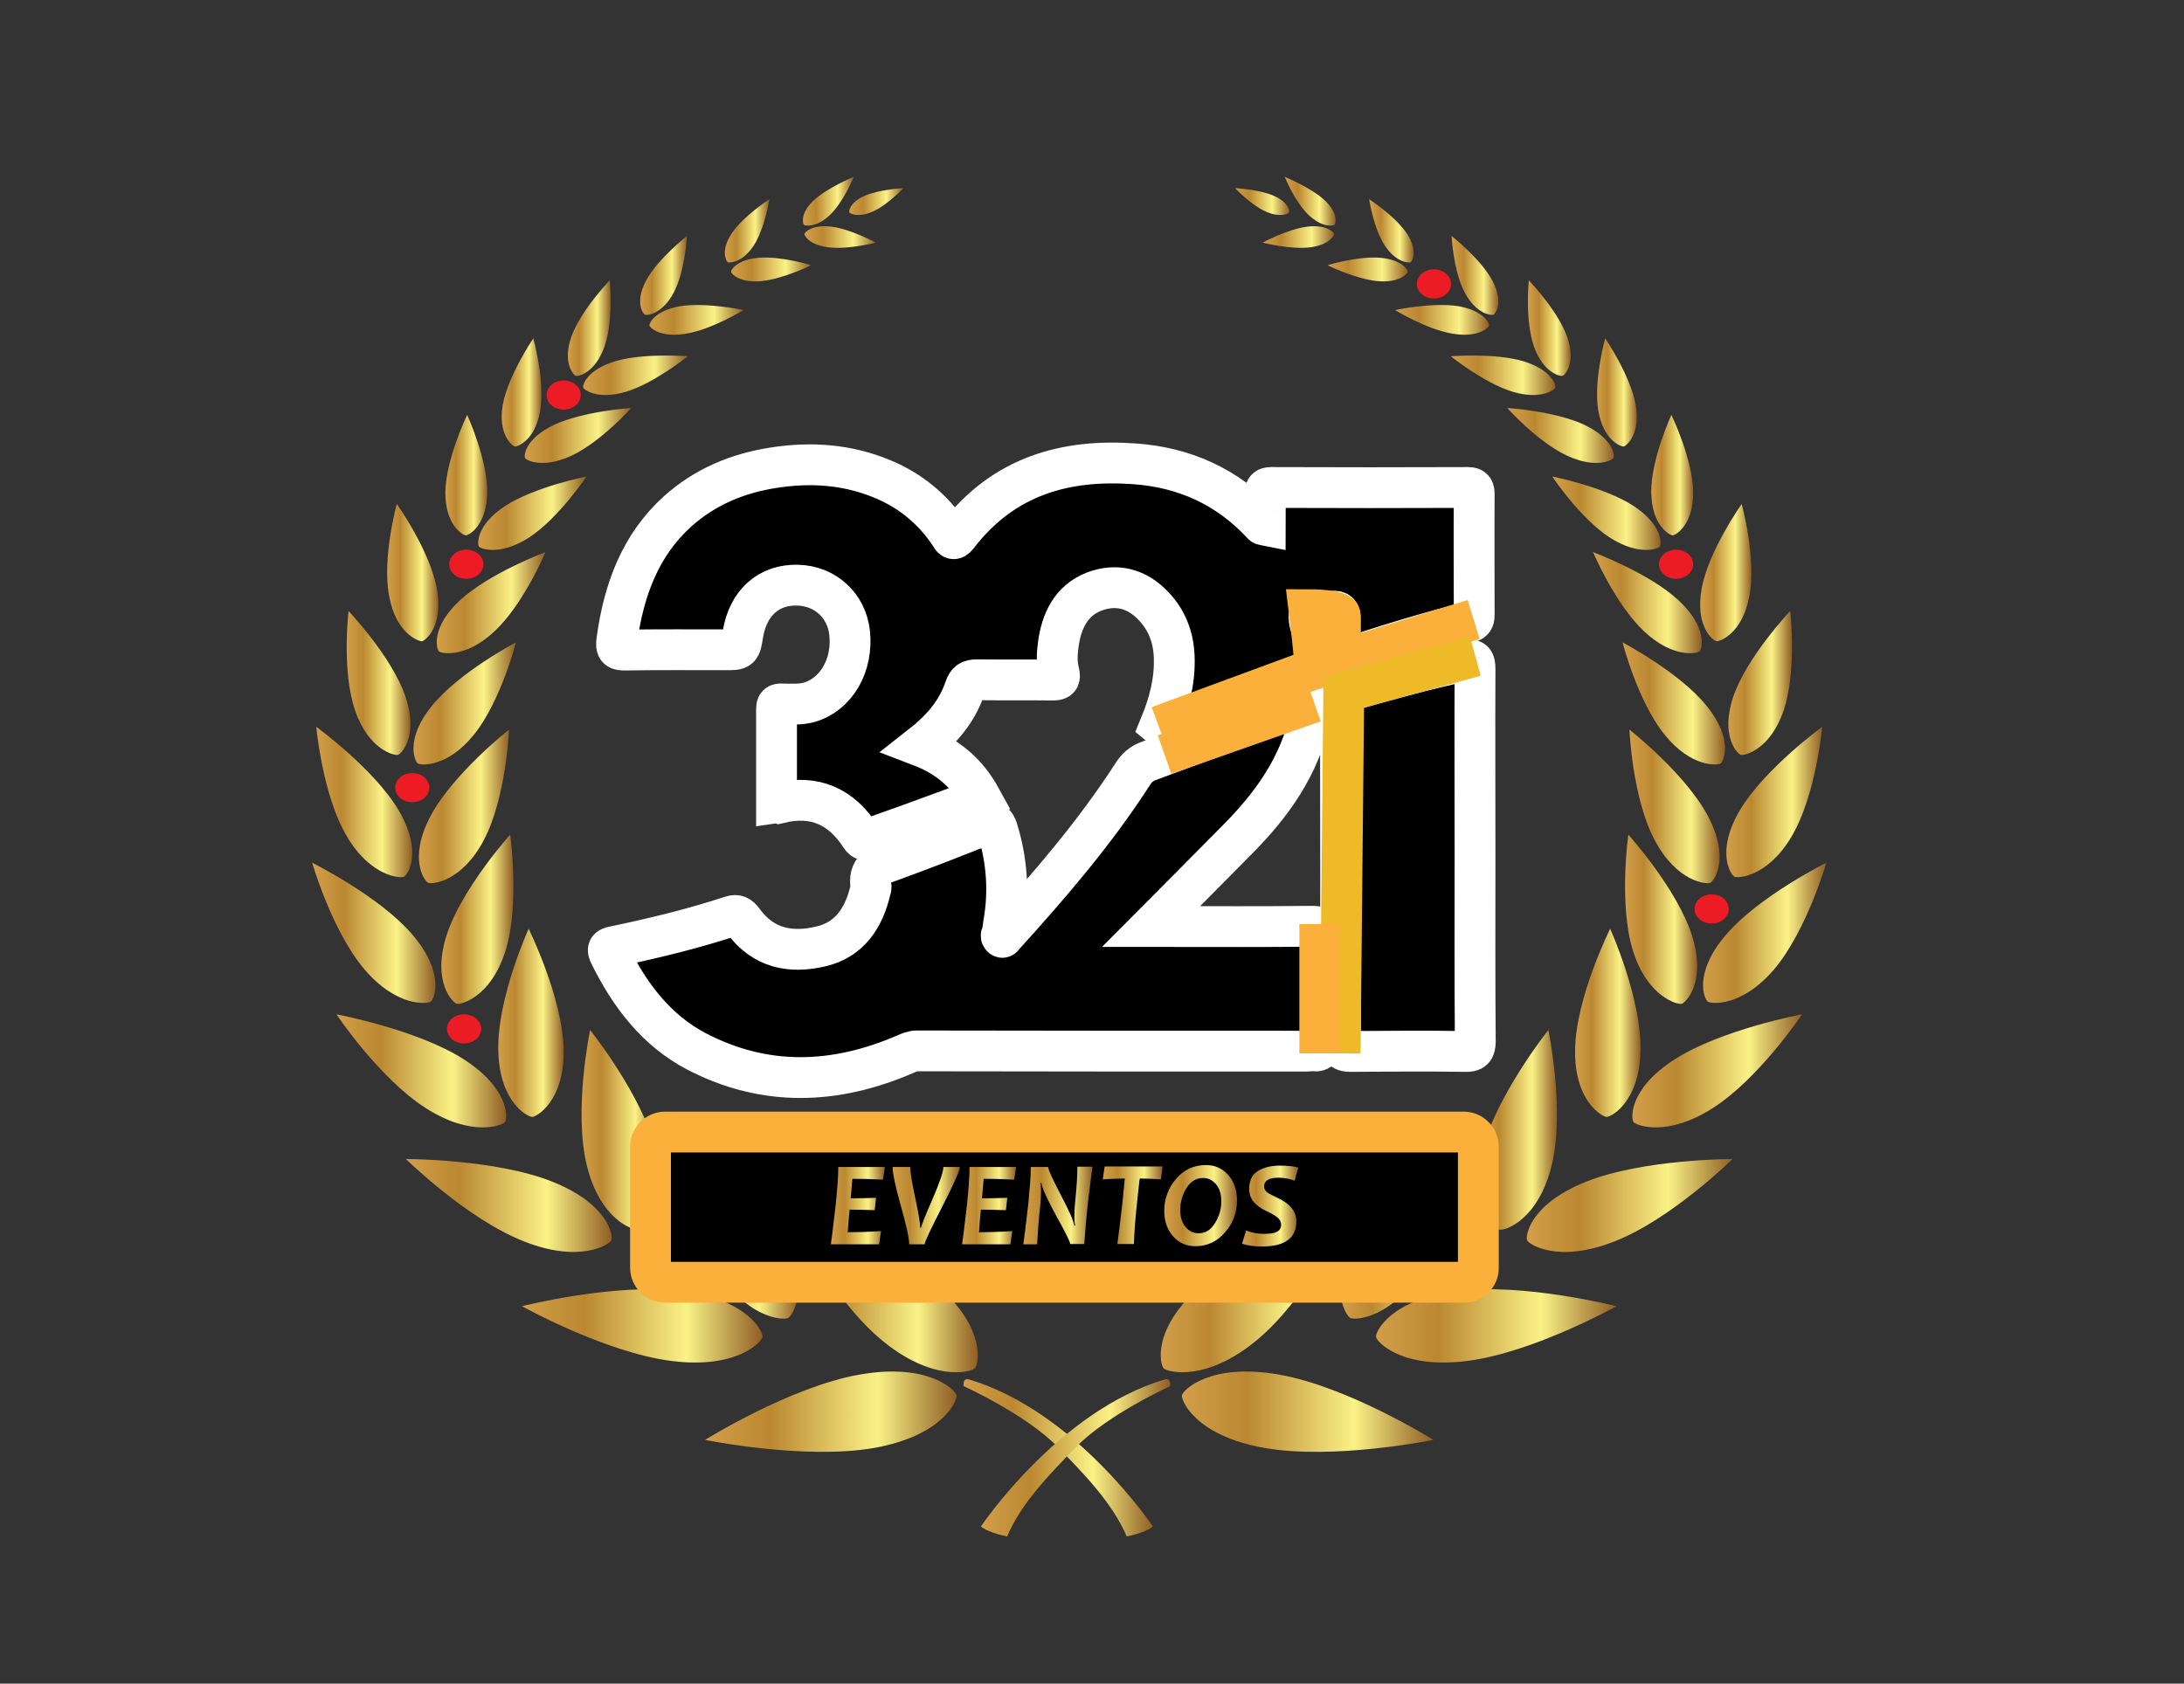 <svg width="214" height="165" viewBox="0 0 214 165" fill="none" xmlns="http://www.w3.org/2000/svg">
<rect x="0" y="0" width="214" height="165" fill="#333333" stroke="none"/>
<path d="M98.353 91.721C102.866 86.733 107.27 81.637 110.972 75.895C111.377 75.248 111.864 74.816 112.566 74.573C117.565 72.686 122.564 70.826 127.643 69.181C128.67 68.858 128.67 68.858 128.454 69.963C127.427 75.032 124.617 78.887 121.213 82.311C118.484 85.088 115.728 87.838 112.782 90.804C113.404 90.804 113.782 90.804 114.187 90.804C118.997 90.804 123.78 90.831 128.589 90.777C129.292 90.777 129.508 90.939 129.508 91.721C129.481 95.172 129.481 98.65 129.508 102.1C129.508 102.748 129.373 103.071 128.724 102.99C128.481 102.963 128.211 103.017 127.968 103.017C115.268 103.017 102.569 103.017 89.869 102.99C89.437 102.99 89.086 103.152 88.707 103.314C81.844 106.279 75.008 106.549 68.253 103.044C64.389 101.022 61.741 97.625 59.742 93.554C59.471 93.015 59.58 92.88 60.12 92.772C64.011 91.963 67.902 91.02 71.685 89.779C72.171 89.618 72.468 89.779 72.792 90.211C74.792 92.988 77.521 93.446 80.466 92.745C83.195 92.098 84.654 90.022 85.303 87.164C85.33 87.11 85.357 87.029 85.357 86.975C85.006 85.115 86.167 84.765 87.41 84.333C90.518 83.201 93.598 81.988 96.678 80.775C97.273 80.532 97.516 80.586 97.732 81.287C98.678 84.333 98.894 87.434 98.326 90.588C98.272 90.885 98.246 91.208 98.218 91.505C98.11 91.586 98.056 91.721 98.137 91.802C98.246 91.963 98.272 91.775 98.353 91.721Z" fill="black" stroke="white" stroke-width="4" stroke-miterlimit="10"/>
<path d="M76.089 78.672C76.089 75.571 76.089 72.498 76.089 69.424C76.089 68.939 76.359 68.993 76.656 68.993C77.548 68.993 78.413 69.073 79.277 68.831C81.925 68.076 83.6 65.218 83.249 62.01C82.952 59.341 80.871 57.426 78.169 57.346C75.332 57.265 73.306 59.071 72.792 62.145C72.549 63.681 72.549 63.681 71.117 63.681C67.821 63.681 64.551 63.654 61.255 63.708C60.552 63.708 60.309 63.627 60.444 62.738C61.12 57.804 62.741 53.436 66.362 50.147C69.118 47.667 72.333 46.373 75.819 45.833C79.466 45.267 83.06 45.51 86.519 46.966C89.167 48.071 91.382 49.85 93.058 52.358C93.274 52.681 93.382 53.086 93.841 52.493C98.381 46.588 104.46 44.971 111.188 45.456C116.025 45.806 120.267 47.667 123.726 51.414C123.753 51.441 123.834 51.441 123.969 51.468C123.969 50.444 123.996 49.419 123.969 48.422C123.942 47.936 124.077 47.775 124.536 47.775C130.967 47.801 137.425 47.801 143.856 47.775C144.396 47.775 144.45 47.99 144.45 48.475C144.423 52.385 144.45 56.294 144.45 60.203C144.45 60.608 144.423 60.877 143.937 60.985C139.721 62.01 135.587 63.304 131.318 64.733C131.318 63.331 131.291 62.037 131.318 60.716C131.345 60.096 131.183 59.853 130.589 59.907C129.832 59.988 128.859 59.664 128.4 60.096C128.022 60.446 128.535 61.551 128.643 62.306C129.076 65.515 129.076 65.488 126.265 66.539C122.185 68.049 118.132 69.613 114.052 71.15C113.944 71.203 113.836 71.311 113.647 71.15C114.539 68.993 115.16 66.728 115.052 64.302C114.971 62.414 114.322 60.77 113.08 59.449C111.431 57.669 109.405 57.157 107.243 57.966C104.973 58.828 103.974 60.85 103.677 63.304C103.568 64.14 103.541 65.029 103.758 65.865C103.947 66.593 103.677 66.647 103.109 66.647C100.65 66.62 98.191 66.647 95.706 66.62C95.084 66.62 94.76 66.782 94.544 67.456C93.733 69.828 92.193 71.554 90.193 73.118C92.733 74.088 94.706 75.652 96.111 78.213C93.76 79.076 91.409 79.966 89.086 80.802C87.762 81.287 86.438 81.718 85.141 82.23C84.789 82.365 84.6 82.365 84.357 82.015C82.412 78.995 79.791 77.89 76.467 78.672C76.413 78.645 76.278 78.645 76.089 78.672Z" fill="black" stroke="white" stroke-width="4" stroke-miterlimit="10"/>
<path d="M91.68 125.853C96.759 130.167 95.868 133.779 95.516 134.103C95.111 134.48 91.301 135.505 86.222 131.191C81.142 126.877 77.143 118.466 77.143 118.466C77.143 118.466 86.6 121.539 91.68 125.853Z" fill="url(#paint0_linear_1_57)"/>
<path d="M85.681 141.895C92.49 140.681 93.814 137.203 93.733 136.745C93.625 136.233 90.977 133.51 84.168 134.723C77.359 135.936 69.091 141.113 69.091 141.113C69.091 141.113 78.872 143.108 85.681 141.895Z" fill="url(#paint1_linear_1_57)"/>
<path d="M76.548 120.703C79.629 125.988 77.629 128.98 77.224 129.169C76.737 129.412 72.982 129.223 69.901 123.939C66.821 118.654 66.037 110 66.037 110C66.037 110 73.441 115.419 76.548 120.703Z" fill="url(#paint2_linear_1_57)"/>
<path d="M65.767 133.375C72.279 134.211 74.657 131.461 74.711 131.029C74.792 130.544 73.333 127.363 66.821 126.527C60.309 125.691 51.149 128.01 51.149 128.01C51.149 128.01 59.255 132.539 65.767 133.375Z" fill="url(#paint3_linear_1_57)"/>
<path d="M64.308 112.831C65.632 118.223 63.038 120.434 62.606 120.515C62.119 120.623 58.823 119.625 57.499 114.206C56.175 108.814 57.823 100.941 57.823 100.941C57.823 100.941 62.984 107.412 64.308 112.831Z" fill="url(#paint4_linear_1_57)"/>
<path d="M51.311 121.647C56.877 123.858 59.715 121.944 59.904 121.566C60.093 121.135 59.661 118.007 54.094 115.797C48.528 113.586 39.774 113.586 39.774 113.586C39.774 113.586 45.745 119.463 51.311 121.647Z" fill="url(#paint5_linear_1_57)"/>
<path d="M55.229 102.828C55.337 107.924 52.554 109.461 52.149 109.461C51.69 109.461 48.907 108.005 48.825 102.909C48.717 97.814 51.798 91.02 51.798 91.02C51.798 91.02 55.121 97.733 55.229 102.828Z" fill="url(#paint6_linear_1_57)"/>
<path d="M41.719 108.598C46.286 111.51 49.231 110.27 49.474 109.973C49.744 109.623 49.96 106.711 45.421 103.799C40.855 100.887 32.965 99.404 32.965 99.404C32.965 99.404 37.153 105.686 41.719 108.598Z" fill="url(#paint7_linear_1_57)"/>
<path d="M49.528 93.203C48.069 97.787 45.124 98.461 44.773 98.38C44.367 98.272 42.314 96.277 43.746 91.694C45.205 87.11 49.987 81.799 49.987 81.799C49.987 81.799 50.96 88.62 49.528 93.203Z" fill="url(#paint8_linear_1_57)"/>
<path d="M35.694 94.983C38.909 98.757 41.908 98.38 42.206 98.164C42.557 97.922 43.638 95.36 40.422 91.613C37.207 87.838 30.587 84.549 30.587 84.549C30.587 84.549 32.505 91.208 35.694 94.983Z" fill="url(#paint9_linear_1_57)"/>
<path d="M47.42 82.311C45.232 86.463 42.314 86.679 41.962 86.517C41.584 86.355 39.99 84.145 42.178 79.993C44.367 75.841 49.879 71.5 49.879 71.5C49.879 71.5 49.609 78.159 47.42 82.311Z" fill="url(#paint10_linear_1_57)"/>
<path d="M33.964 81.934C36.342 85.978 39.287 86.086 39.585 85.924C39.963 85.735 41.449 83.471 39.071 79.427C36.693 75.382 30.992 71.23 30.992 71.23C30.992 71.23 31.587 77.89 33.964 81.934Z" fill="url(#paint11_linear_1_57)"/>
<path d="M46.448 71.985C43.8 75.275 41.206 75.005 40.936 74.816C40.638 74.6 39.666 72.444 42.314 69.181C44.962 65.892 50.555 62.953 50.555 62.953C50.555 62.953 49.096 68.696 46.448 71.985Z" fill="url(#paint12_linear_1_57)"/>
<path d="M34.802 69.64C36.126 73.522 38.666 74.061 38.99 73.98C39.341 73.873 41.044 72.12 39.72 68.238C38.396 64.355 34.154 59.88 34.154 59.88C34.154 59.88 33.451 65.73 34.802 69.64Z" fill="url(#paint13_linear_1_57)"/>
<path d="M48.447 61.875C45.556 64.571 43.232 64.032 43.016 63.843C42.773 63.627 42.178 61.525 45.043 58.855C47.934 56.159 53.446 54.11 53.446 54.11C53.446 54.11 51.338 59.179 48.447 61.875Z" fill="url(#paint14_linear_1_57)"/>
<path d="M38.126 58.397C38.801 62.118 41.044 62.873 41.341 62.846C41.692 62.792 43.475 61.39 42.8 57.669C42.124 53.949 38.882 49.392 38.882 49.392C38.882 49.392 37.423 54.676 38.126 58.397Z" fill="url(#paint15_linear_1_57)"/>
<path d="M51.879 52.654C48.961 54.542 47.069 53.76 46.934 53.571C46.772 53.355 46.61 51.495 49.501 49.581C52.419 47.694 57.472 46.696 57.472 46.696C57.472 46.696 54.77 50.74 51.879 52.654Z" fill="url(#paint16_linear_1_57)"/>
<path d="M43.638 48.233C43.611 51.495 45.394 52.466 45.637 52.466C45.934 52.466 47.691 51.522 47.745 48.26C47.772 44.998 45.772 40.657 45.772 40.657C45.772 40.657 43.692 44.971 43.638 48.233Z" fill="url(#paint17_linear_1_57)"/>
<path d="M56.013 44.647C53.122 45.995 51.554 45.078 51.447 44.89C51.311 44.674 51.447 42.975 54.311 41.627C57.202 40.279 61.849 39.983 61.849 39.983C61.849 39.983 58.904 43.299 56.013 44.647Z" fill="url(#paint18_linear_1_57)"/>
<path d="M49.258 39.713C48.772 42.625 50.231 43.73 50.447 43.757C50.717 43.784 52.446 43.164 52.933 40.225C53.419 37.314 52.257 33.162 52.257 33.162C52.257 33.162 49.771 36.801 49.258 39.713Z" fill="url(#paint19_linear_1_57)"/>
<path d="M61.336 38.392C58.499 39.228 57.202 38.176 57.148 37.988C57.067 37.772 57.445 36.262 60.282 35.4C63.119 34.564 67.388 34.914 67.388 34.914C67.388 34.914 64.173 37.529 61.336 38.392Z" fill="url(#paint20_linear_1_57)"/>
<path d="M55.986 33C55.067 35.588 56.229 36.775 56.418 36.828C56.661 36.909 58.31 36.559 59.228 33.971C60.147 31.382 59.742 27.473 59.742 27.473C59.742 27.473 56.904 30.412 55.986 33Z" fill="url(#paint21_linear_1_57)"/>
<path d="M67.199 32.703C64.659 33.135 63.66 32.083 63.633 31.895C63.606 31.706 64.119 30.439 66.659 30.007C69.199 29.603 72.847 30.385 72.847 30.385C72.847 30.385 69.766 32.299 67.199 32.703Z" fill="url(#paint22_linear_1_57)"/>
<path d="M63.308 27.5C62.173 29.63 63.011 30.762 63.2 30.843C63.389 30.924 64.876 30.816 66.01 28.686C67.145 26.556 67.307 23.132 67.307 23.132C67.307 23.132 64.443 25.37 63.308 27.5Z" fill="url(#paint23_linear_1_57)"/>
<path d="M74.549 27.554C72.387 27.743 71.631 26.772 71.631 26.637C71.603 26.476 72.171 25.451 74.333 25.262C76.494 25.073 79.493 25.99 79.493 25.99C79.493 25.99 76.71 27.365 74.549 27.554Z" fill="url(#paint24_linear_1_57)"/>
<path d="M71.685 22.89C70.577 24.588 71.171 25.613 71.306 25.694C71.468 25.774 72.711 25.774 73.846 24.076C74.954 22.378 75.386 19.52 75.386 19.52C75.386 19.52 72.819 21.191 71.685 22.89Z" fill="url(#paint25_linear_1_57)"/>
<path d="M81.169 24.238C79.223 23.995 78.791 23.024 78.818 22.917C78.845 22.782 79.547 21.973 81.466 22.216C83.411 22.458 85.816 23.779 85.816 23.779C85.816 23.779 83.114 24.48 81.169 24.238Z" fill="url(#paint26_linear_1_57)"/>
<path d="M79.71 19.654C78.359 20.948 78.683 21.946 78.764 22.027C78.872 22.135 79.98 22.351 81.331 21.056C82.682 19.762 83.654 17.336 83.654 17.336C83.654 17.336 81.061 18.387 79.71 19.654Z" fill="url(#paint27_linear_1_57)"/>
<path d="M84.708 19.196C83.249 19.843 83.168 20.706 83.222 20.814C83.276 20.922 84.06 21.38 85.519 20.733C86.978 20.086 88.518 18.441 88.518 18.441C88.518 18.441 86.167 18.549 84.708 19.196Z" fill="url(#paint28_linear_1_57)"/>
<path d="M117.862 125.853C112.782 130.167 113.674 133.779 114.025 134.103C114.431 134.48 118.24 135.505 123.32 131.191C128.4 126.877 132.399 118.466 132.399 118.466C132.399 118.466 122.942 121.539 117.862 125.853Z" fill="url(#paint29_linear_1_57)"/>
<path d="M123.861 141.895C117.052 140.681 115.728 137.203 115.809 136.745C115.917 136.233 118.565 133.51 125.374 134.723C132.183 135.936 140.451 141.113 140.451 141.113C140.451 141.113 130.67 143.108 123.861 141.895Z" fill="url(#paint30_linear_1_57)"/>
<path d="M132.993 120.703C129.913 125.988 131.913 128.98 132.318 129.169C132.804 129.412 136.56 129.223 139.64 123.939C142.721 118.654 143.504 110 143.504 110C143.504 110 136.101 115.419 132.993 120.703Z" fill="url(#paint31_linear_1_57)"/>
<path d="M143.774 133.375C137.263 134.211 134.885 131.461 134.831 131.029C134.75 130.544 136.209 127.363 142.721 126.527C149.233 125.691 158.392 128.01 158.392 128.01C158.392 128.01 150.286 132.539 143.774 133.375Z" fill="url(#paint32_linear_1_57)"/>
<path d="M145.234 112.831C143.91 118.223 146.504 120.434 146.936 120.515C147.422 120.623 150.719 119.625 152.043 114.206C153.367 108.814 151.718 100.941 151.718 100.941C151.718 100.941 146.558 107.412 145.234 112.831Z" fill="url(#paint33_linear_1_57)"/>
<path d="M158.23 121.647C152.664 123.858 149.827 121.944 149.638 121.566C149.449 121.135 149.881 118.007 155.447 115.797C161.013 113.586 169.768 113.586 169.768 113.586C169.768 113.586 163.796 119.463 158.23 121.647Z" fill="url(#paint34_linear_1_57)"/>
<path d="M154.339 102.828C154.231 107.924 157.014 109.461 157.42 109.461C157.879 109.461 160.662 108.005 160.743 102.909C160.851 97.814 157.771 91.02 157.771 91.02C157.771 91.02 154.42 97.733 154.339 102.828Z" fill="url(#paint35_linear_1_57)"/>
<path d="M167.822 108.598C163.256 111.51 160.311 110.27 160.068 109.973C159.797 109.623 159.581 106.711 164.121 103.799C168.687 100.887 176.577 99.404 176.577 99.404C176.577 99.404 172.389 105.686 167.822 108.598Z" fill="url(#paint36_linear_1_57)"/>
<path d="M160.014 93.203C161.473 97.787 164.418 98.461 164.769 98.38C165.174 98.272 167.228 96.277 165.796 91.694C164.337 87.11 159.554 81.799 159.554 81.799C159.554 81.799 158.582 88.62 160.014 93.203Z" fill="url(#paint37_linear_1_57)"/>
<path d="M173.848 94.983C170.633 98.757 167.633 98.38 167.336 98.164C166.985 97.922 165.904 95.36 169.119 91.613C172.335 87.838 178.955 84.549 178.955 84.549C178.955 84.549 177.036 91.208 173.848 94.983Z" fill="url(#paint38_linear_1_57)"/>
<path d="M162.121 82.311C164.31 86.463 167.228 86.679 167.579 86.517C167.958 86.355 169.552 84.145 167.363 79.993C165.174 75.841 159.662 71.5 159.662 71.5C159.662 71.5 159.933 78.159 162.121 82.311Z" fill="url(#paint39_linear_1_57)"/>
<path d="M175.577 81.934C173.199 85.978 170.254 86.086 169.957 85.924C169.579 85.735 168.093 83.471 170.47 79.427C172.848 75.382 178.549 71.23 178.549 71.23C178.549 71.23 177.955 77.89 175.577 81.934Z" fill="url(#paint40_linear_1_57)"/>
<path d="M163.094 71.985C165.742 75.275 168.336 75.005 168.606 74.816C168.903 74.6 169.876 72.444 167.228 69.181C164.58 65.892 158.987 62.953 158.987 62.953C158.987 62.953 160.446 68.696 163.094 71.985Z" fill="url(#paint41_linear_1_57)"/>
<path d="M174.767 69.64C173.443 73.522 170.903 74.061 170.579 73.98C170.227 73.873 168.525 72.12 169.849 68.238C171.173 64.355 175.415 59.88 175.415 59.88C175.415 59.88 176.091 65.73 174.767 69.64Z" fill="url(#paint42_linear_1_57)"/>
<path d="M161.094 61.875C163.986 64.571 166.309 64.032 166.525 63.843C166.769 63.627 167.363 61.525 164.499 58.855C161.608 56.159 156.096 54.11 156.096 54.11C156.096 54.11 158.23 59.179 161.094 61.875Z" fill="url(#paint43_linear_1_57)"/>
<path d="M171.416 58.397C170.741 62.118 168.498 62.873 168.201 62.846C167.849 62.792 166.066 61.39 166.742 57.669C167.417 53.949 170.66 49.392 170.66 49.392C170.66 49.392 172.119 54.676 171.416 58.397Z" fill="url(#paint44_linear_1_57)"/>
<path d="M157.69 52.654C160.608 54.542 162.499 53.76 162.635 53.571C162.797 53.355 162.959 51.495 160.068 49.581C157.149 47.694 152.097 46.696 152.097 46.696C152.097 46.696 154.772 50.74 157.69 52.654Z" fill="url(#paint45_linear_1_57)"/>
<path d="M165.904 48.233C165.931 51.495 164.148 52.466 163.905 52.466C163.607 52.466 161.851 51.522 161.797 48.26C161.77 44.998 163.769 40.657 163.769 40.657C163.769 40.657 165.877 44.971 165.904 48.233Z" fill="url(#paint46_linear_1_57)"/>
<path d="M153.529 44.647C156.42 45.995 157.987 45.078 158.095 44.89C158.23 44.674 158.095 42.975 155.231 41.627C152.34 40.279 147.692 39.983 147.692 39.983C147.692 39.983 150.638 43.299 153.529 44.647Z" fill="url(#paint47_linear_1_57)"/>
<path d="M160.284 39.713C160.77 42.625 159.311 43.73 159.095 43.757C158.825 43.784 157.095 43.164 156.609 40.225C156.123 37.314 157.285 33.162 157.285 33.162C157.285 33.162 159.77 36.801 160.284 39.713Z" fill="url(#paint48_linear_1_57)"/>
<path d="M148.206 38.392C151.043 39.228 152.34 38.176 152.394 37.988C152.475 37.772 152.097 36.262 149.26 35.4C146.422 34.564 142.153 34.914 142.153 34.914C142.153 34.914 145.396 37.529 148.206 38.392Z" fill="url(#paint49_linear_1_57)"/>
<path d="M153.556 33C154.474 35.588 153.313 36.775 153.123 36.828C152.88 36.909 151.232 36.559 150.313 33.971C149.395 31.382 149.8 27.473 149.8 27.473C149.8 27.473 152.637 30.412 153.556 33Z" fill="url(#paint50_linear_1_57)"/>
<path d="M142.342 32.703C144.882 33.135 145.882 32.083 145.909 31.895C145.936 31.706 145.423 30.439 142.883 30.007C140.343 29.603 136.695 30.385 136.695 30.385C136.695 30.385 139.803 32.299 142.342 32.703Z" fill="url(#paint51_linear_1_57)"/>
<path d="M146.233 27.5C147.368 29.63 146.531 30.762 146.341 30.843C146.152 30.924 144.666 30.816 143.531 28.686C142.396 26.556 142.234 23.132 142.234 23.132C142.234 23.132 145.098 25.37 146.233 27.5Z" fill="url(#paint52_linear_1_57)"/>
<path d="M135.02 27.554C137.182 27.743 137.938 26.772 137.938 26.637C137.965 26.476 137.398 25.451 135.236 25.262C133.075 25.073 130.075 25.99 130.075 25.99C130.075 25.99 132.831 27.365 135.02 27.554Z" fill="url(#paint53_linear_1_57)"/>
<path d="M137.857 22.89C138.965 24.588 138.37 25.613 138.235 25.694C138.073 25.774 136.83 25.774 135.695 24.076C134.588 22.378 134.155 19.52 134.155 19.52C134.155 19.52 136.722 21.191 137.857 22.89Z" fill="url(#paint54_linear_1_57)"/>
<path d="M128.373 24.238C130.318 23.995 130.751 23.024 130.724 22.917C130.697 22.782 129.994 21.973 128.076 22.216C126.13 22.458 123.726 23.779 123.726 23.779C123.726 23.779 126.428 24.48 128.373 24.238Z" fill="url(#paint55_linear_1_57)"/>
<path d="M129.832 19.654C131.183 20.948 130.859 21.946 130.778 22.027C130.67 22.135 129.562 22.351 128.211 21.056C126.86 19.762 125.887 17.336 125.887 17.336C125.887 17.336 128.481 18.387 129.832 19.654Z" fill="url(#paint56_linear_1_57)"/>
<path d="M124.833 19.196C126.292 19.843 126.373 20.706 126.319 20.814C126.265 20.922 125.482 21.38 124.023 20.733C122.564 20.086 121.023 18.441 121.023 18.441C121.023 18.441 123.374 18.549 124.833 19.196Z" fill="url(#paint57_linear_1_57)"/>
<path d="M94.436 135.855C94.436 135.855 100.515 138.605 103.649 141.814C106.243 144.483 108.972 147.26 110.405 150.576C110.405 150.576 112.215 150.226 112.971 149.605C112.971 149.605 105.406 138.282 94.922 135.181C94.922 135.181 94.3 134.993 94.436 135.855Z" fill="url(#paint58_linear_1_57)"/>
<path d="M114.647 135.855C114.647 135.855 108.567 138.605 105.433 141.814C102.839 144.483 100.11 147.26 98.678 150.576C98.678 150.576 96.867 150.226 96.111 149.605C96.111 149.605 103.677 138.282 114.16 135.181C114.133 135.181 114.755 134.993 114.647 135.855Z" fill="url(#paint59_linear_1_57)"/>
<path d="M144.531 83.848C144.531 89.914 144.504 95.98 144.558 102.047C144.558 102.882 144.315 103.071 143.585 103.044C139.83 102.99 136.074 103.017 132.318 103.044C131.588 103.044 131.345 102.855 131.345 102.02C131.372 90.993 131.372 79.966 131.345 68.939C131.345 68.157 131.588 67.887 132.237 67.698C135.993 66.566 139.803 65.596 143.639 64.733C144.369 64.571 144.531 64.76 144.531 65.569C144.504 71.662 144.531 77.755 144.531 83.848Z" fill="black" stroke="white" stroke-width="4" stroke-miterlimit="10"/>
<path d="M143.423 125.664H65.173C64.389 125.664 63.741 125.017 63.741 124.235V112.373C63.741 111.591 64.389 110.944 65.173 110.944H143.423C144.207 110.944 144.855 111.591 144.855 112.373V124.235C144.882 125.017 144.234 125.664 143.423 125.664Z" fill="black" stroke="#FBB03B" stroke-width="4" stroke-miterlimit="10"/>
<path d="M86.708 114.341L86.519 115.608C85.411 115.554 84.438 115.527 83.519 115.527C83.492 115.931 83.438 116.578 83.357 117.441C84.141 117.441 84.951 117.414 85.843 117.387L85.708 118.6C84.843 118.574 84.033 118.547 83.249 118.547C83.168 119.328 83.114 120.083 83.06 120.757C84.06 120.757 85.168 120.73 86.329 120.65L86.14 121.944H81.412C81.493 121.404 81.655 120.083 81.898 117.98C82.033 116.578 82.141 115.365 82.141 114.368H86.708V114.341Z" fill="url(#paint60_linear_1_57)"/>
<path d="M94.057 114.341C94.057 114.691 93.49 115.985 92.355 118.196C91.22 120.407 90.626 121.647 90.599 121.944H89.086C89.086 121.35 88.815 120.083 88.275 118.196C87.735 116.282 87.464 115.015 87.464 114.368H89.194C89.194 114.907 89.356 115.931 89.68 117.414C90.004 118.897 90.166 119.868 90.166 120.326H90.248C90.275 120.137 90.626 119.194 91.355 117.549C92.085 115.877 92.436 114.826 92.436 114.368H94.057V114.341Z" fill="url(#paint61_linear_1_57)"/>
<path d="M99.569 114.341L99.38 115.608C98.272 115.554 97.3 115.527 96.381 115.527C96.354 115.931 96.3 116.578 96.219 117.441C97.002 117.441 97.813 117.414 98.705 117.387L98.57 118.6C97.705 118.574 96.894 118.547 96.111 118.547C96.03 119.328 95.976 120.083 95.922 120.757C96.921 120.757 98.029 120.73 99.191 120.65L99.002 121.944H94.273C94.355 121.404 94.517 120.083 94.76 117.98C94.895 116.578 95.003 115.365 95.003 114.368H99.569V114.341Z" fill="url(#paint62_linear_1_57)"/>
<path d="M107.054 114.341C106.973 114.772 106.838 115.985 106.595 117.953C106.433 119.409 106.324 120.73 106.243 121.917H104.865C104.865 121.728 104.433 120.838 103.541 119.248C102.623 117.576 102.136 116.471 102.028 115.931H101.947C102.001 116.228 102.001 116.525 102.001 116.821C102.001 117.279 101.974 117.819 101.893 118.493C101.785 119.436 101.704 120.596 101.623 121.944H100.272C100.353 121.404 100.515 120.083 100.758 117.98C100.893 116.551 101.002 115.365 101.002 114.368H102.704C102.704 114.637 103.109 115.5 103.893 117.01C104.73 118.601 105.19 119.625 105.271 120.11H105.352C105.298 119.895 105.271 119.652 105.271 119.382C105.271 118.843 105.298 118.223 105.379 117.522C105.487 116.39 105.568 115.338 105.568 114.341H107.054Z" fill="url(#paint63_linear_1_57)"/>
<path d="M113.917 114.341L113.755 115.581C113.026 115.527 112.323 115.5 111.674 115.5C111.62 115.85 111.539 116.659 111.404 117.953C111.242 119.463 111.134 120.784 111.107 121.917H109.486C109.567 121.351 109.729 120.029 109.972 117.953C110.053 117.064 110.134 116.255 110.215 115.5C109.702 115.5 108.972 115.527 108.054 115.581L108.243 114.314H113.917V114.341Z" fill="url(#paint64_linear_1_57)"/>
<path d="M121.213 117.603C121.213 118.816 120.834 119.868 120.051 120.757C119.267 121.674 118.294 122.132 117.133 122.132C116.241 122.132 115.511 121.809 114.944 121.162C114.377 120.515 114.079 119.679 114.079 118.708C114.079 117.495 114.458 116.444 115.241 115.527C116.025 114.61 116.997 114.179 118.159 114.179C119.051 114.179 119.781 114.502 120.348 115.15C120.915 115.797 121.213 116.632 121.213 117.603ZM119.672 117.738C119.672 117.037 119.51 116.498 119.159 116.066C118.808 115.662 118.403 115.446 117.889 115.446C117.214 115.446 116.673 115.77 116.268 116.417C115.863 117.064 115.646 117.792 115.646 118.574C115.646 119.275 115.809 119.814 116.16 120.245C116.511 120.65 116.916 120.865 117.43 120.865C118.105 120.865 118.646 120.542 119.051 119.868C119.456 119.221 119.672 118.493 119.672 117.738Z" fill="url(#paint65_linear_1_57)"/>
<path d="M127.211 114.422L126.86 115.716C126.373 115.527 125.86 115.419 125.266 115.419C124.32 115.419 123.861 115.716 123.861 116.282C123.861 116.498 123.969 116.686 124.158 116.848C124.347 116.983 124.698 117.172 125.212 117.414C126.401 117.953 127.022 118.708 127.022 119.706C127.022 121.35 125.887 122.159 123.644 122.159C122.942 122.159 122.293 122.078 121.699 121.89L122.104 120.596C122.672 120.811 123.239 120.919 123.753 120.919C124.266 120.919 124.644 120.892 124.887 120.811C125.32 120.676 125.536 120.407 125.536 120.029C125.536 119.76 125.428 119.544 125.185 119.328C124.968 119.14 124.59 118.924 124.023 118.654C122.942 118.142 122.402 117.441 122.402 116.525C122.402 115.716 122.672 115.123 123.239 114.772C123.807 114.422 124.509 114.233 125.374 114.233C126.13 114.233 126.725 114.287 127.211 114.422Z" fill="url(#paint66_linear_1_57)"/>
<path d="M45.475 102.262C46.4 102.262 47.15 101.623 47.15 100.833C47.15 100.044 46.4 99.404 45.475 99.404C44.55 99.404 43.8 100.044 43.8 100.833C43.8 101.623 44.55 102.262 45.475 102.262Z" fill="#ED1C24"/>
<path d="M167.714 90.507C168.64 90.507 169.39 89.868 169.39 89.078C169.39 88.289 168.64 87.65 167.714 87.65C166.789 87.65 166.039 88.289 166.039 89.078C166.039 89.868 166.789 90.507 167.714 90.507Z" fill="#ED1C24"/>
<path d="M164.229 56.725C165.154 56.725 165.904 56.086 165.904 55.297C165.904 54.507 165.154 53.868 164.229 53.868C163.304 53.868 162.554 54.507 162.554 55.297C162.554 56.086 163.304 56.725 164.229 56.725Z" fill="#ED1C24"/>
<path d="M140.505 29.253C141.43 29.253 142.18 28.613 142.18 27.823C142.18 27.034 141.43 26.395 140.505 26.395C139.58 26.395 138.83 27.034 138.83 27.823C138.83 28.613 139.58 29.253 140.505 29.253Z" fill="#ED1C24"/>
<path d="M40.395 78.618C41.32 78.618 42.071 77.978 42.071 77.189C42.071 76.4 41.32 75.76 40.395 75.76C39.47 75.76 38.72 76.4 38.72 77.189C38.72 77.978 39.47 78.618 40.395 78.618Z" fill="#ED1C24"/>
<path d="M55.229 40.145C56.154 40.145 56.904 39.505 56.904 38.716C56.904 37.926 56.154 37.287 55.229 37.287C54.304 37.287 53.554 37.926 53.554 38.716C53.554 39.505 54.304 40.145 55.229 40.145Z" fill="#ED1C24"/>
<path d="M45.691 56.725C46.616 56.725 47.366 56.086 47.366 55.297C47.366 54.507 46.616 53.868 45.691 53.868C44.766 53.868 44.016 54.507 44.016 55.297C44.016 56.086 44.766 56.725 45.691 56.725Z" fill="#ED1C24"/>
<path d="M113.539 71.177L128.751 65.569C128.751 65.569 129.076 66.377 128.265 59.745C128.265 59.745 131.507 59.745 131.318 60.419L131.345 64.733L144.396 60.716" stroke="#FBB03B" stroke-width="4" stroke-miterlimit="10"/>
<path d="M114.106 73.953L128.751 68.804" stroke="#FBB03B" stroke-width="4" stroke-miterlimit="10"/>
<path d="M144.558 64.302L131.669 67.833L131.318 103.233" stroke="#EFBA27" stroke-width="4" stroke-miterlimit="10"/>
<path d="M129.319 90.561V103.233" stroke="#FBB03B" stroke-width="4" stroke-miterlimit="10"/>
<defs>
<linearGradient id="paint0_linear_1_57" x1="77.152" y1="126.493" x2="95.812" y2="126.493" gradientUnits="userSpaceOnUse">
<stop stop-color="#D29E49"/>
<stop offset="0.261" stop-color="#BB8831"/>
<stop offset="0.685" stop-color="#FAF286"/>
<stop offset="1" stop-color="#905E25"/>
</linearGradient>
<linearGradient id="paint1_linear_1_57" x1="69.081" y1="138.351" x2="93.738" y2="138.351" gradientUnits="userSpaceOnUse">
<stop stop-color="#D29E49"/>
<stop offset="0.261" stop-color="#BB8831"/>
<stop offset="0.685" stop-color="#FAF286"/>
<stop offset="1" stop-color="#905E25"/>
</linearGradient>
<linearGradient id="paint2_linear_1_57" x1="66.016" y1="119.624" x2="78.234" y2="119.624" gradientUnits="userSpaceOnUse">
<stop stop-color="#D29E49"/>
<stop offset="0.261" stop-color="#BB8831"/>
<stop offset="0.685" stop-color="#FAF286"/>
<stop offset="1" stop-color="#905E25"/>
</linearGradient>
<linearGradient id="paint3_linear_1_57" x1="51.158" y1="129.937" x2="74.714" y2="129.937" gradientUnits="userSpaceOnUse">
<stop stop-color="#D29E49"/>
<stop offset="0.261" stop-color="#BB8831"/>
<stop offset="0.685" stop-color="#FAF286"/>
<stop offset="1" stop-color="#905E25"/>
</linearGradient>
<linearGradient id="paint4_linear_1_57" x1="56.992" y1="110.73" x2="64.682" y2="110.73" gradientUnits="userSpaceOnUse">
<stop stop-color="#D29E49"/>
<stop offset="0.261" stop-color="#BB8831"/>
<stop offset="0.685" stop-color="#FAF286"/>
<stop offset="1" stop-color="#905E25"/>
</linearGradient>
<linearGradient id="paint5_linear_1_57" x1="39.769" y1="118.156" x2="59.934" y2="118.156" gradientUnits="userSpaceOnUse">
<stop stop-color="#D29E49"/>
<stop offset="0.261" stop-color="#BB8831"/>
<stop offset="0.685" stop-color="#FAF286"/>
<stop offset="1" stop-color="#905E25"/>
</linearGradient>
<linearGradient id="paint6_linear_1_57" x1="48.803" y1="100.255" x2="55.223" y2="100.255" gradientUnits="userSpaceOnUse">
<stop stop-color="#D29E49"/>
<stop offset="0.261" stop-color="#BB8831"/>
<stop offset="0.685" stop-color="#FAF286"/>
<stop offset="1" stop-color="#905E25"/>
</linearGradient>
<linearGradient id="paint7_linear_1_57" x1="32.949" y1="104.954" x2="49.593" y2="104.954" gradientUnits="userSpaceOnUse">
<stop stop-color="#D29E49"/>
<stop offset="0.261" stop-color="#BB8831"/>
<stop offset="0.685" stop-color="#FAF286"/>
<stop offset="1" stop-color="#905E25"/>
</linearGradient>
<linearGradient id="paint8_linear_1_57" x1="43.237" y1="90.079" x2="50.316" y2="90.079" gradientUnits="userSpaceOnUse">
<stop stop-color="#D29E49"/>
<stop offset="0.261" stop-color="#BB8831"/>
<stop offset="0.685" stop-color="#FAF286"/>
<stop offset="1" stop-color="#905E25"/>
</linearGradient>
<linearGradient id="paint9_linear_1_57" x1="30.618" y1="91.406" x2="42.675" y2="91.406" gradientUnits="userSpaceOnUse">
<stop stop-color="#D29E49"/>
<stop offset="0.261" stop-color="#BB8831"/>
<stop offset="0.685" stop-color="#FAF286"/>
<stop offset="1" stop-color="#905E25"/>
</linearGradient>
<linearGradient id="paint10_linear_1_57" x1="41.067" y1="79.025" x2="49.908" y2="79.025" gradientUnits="userSpaceOnUse">
<stop stop-color="#D29E49"/>
<stop offset="0.261" stop-color="#BB8831"/>
<stop offset="0.685" stop-color="#FAF286"/>
<stop offset="1" stop-color="#905E25"/>
</linearGradient>
<linearGradient id="paint11_linear_1_57" x1="30.986" y1="78.612" x2="40.394" y2="78.612" gradientUnits="userSpaceOnUse">
<stop stop-color="#D29E49"/>
<stop offset="0.261" stop-color="#BB8831"/>
<stop offset="0.685" stop-color="#FAF286"/>
<stop offset="1" stop-color="#905E25"/>
</linearGradient>
<linearGradient id="paint12_linear_1_57" x1="40.516" y1="68.93" x2="50.555" y2="68.93" gradientUnits="userSpaceOnUse">
<stop stop-color="#D29E49"/>
<stop offset="0.261" stop-color="#BB8831"/>
<stop offset="0.685" stop-color="#FAF286"/>
<stop offset="1" stop-color="#905E25"/>
</linearGradient>
<linearGradient id="paint13_linear_1_57" x1="33.962" y1="66.92" x2="40.198" y2="66.92" gradientUnits="userSpaceOnUse">
<stop stop-color="#D29E49"/>
<stop offset="0.261" stop-color="#BB8831"/>
<stop offset="0.685" stop-color="#FAF286"/>
<stop offset="1" stop-color="#905E25"/>
</linearGradient>
<linearGradient id="paint14_linear_1_57" x1="42.8" y1="59.063" x2="53.457" y2="59.063" gradientUnits="userSpaceOnUse">
<stop stop-color="#D29E49"/>
<stop offset="0.261" stop-color="#BB8831"/>
<stop offset="0.685" stop-color="#FAF286"/>
<stop offset="1" stop-color="#905E25"/>
</linearGradient>
<linearGradient id="paint15_linear_1_57" x1="37.932" y1="56.114" x2="42.948" y2="56.114" gradientUnits="userSpaceOnUse">
<stop stop-color="#D29E49"/>
<stop offset="0.261" stop-color="#BB8831"/>
<stop offset="0.685" stop-color="#FAF286"/>
<stop offset="1" stop-color="#905E25"/>
</linearGradient>
<linearGradient id="paint16_linear_1_57" x1="46.831" y1="50.298" x2="57.446" y2="50.298" gradientUnits="userSpaceOnUse">
<stop stop-color="#D29E49"/>
<stop offset="0.261" stop-color="#BB8831"/>
<stop offset="0.685" stop-color="#FAF286"/>
<stop offset="1" stop-color="#905E25"/>
</linearGradient>
<linearGradient id="paint17_linear_1_57" x1="43.64" y1="46.556" x2="47.752" y2="46.556" gradientUnits="userSpaceOnUse">
<stop stop-color="#D29E49"/>
<stop offset="0.261" stop-color="#BB8831"/>
<stop offset="0.685" stop-color="#FAF286"/>
<stop offset="1" stop-color="#905E25"/>
</linearGradient>
<linearGradient id="paint18_linear_1_57" x1="51.414" y1="42.688" x2="61.869" y2="42.688" gradientUnits="userSpaceOnUse">
<stop stop-color="#D29E49"/>
<stop offset="0.261" stop-color="#BB8831"/>
<stop offset="0.685" stop-color="#FAF286"/>
<stop offset="1" stop-color="#905E25"/>
</linearGradient>
<linearGradient id="paint19_linear_1_57" x1="49.167" y1="38.465" x2="53.074" y2="38.465" gradientUnits="userSpaceOnUse">
<stop stop-color="#D29E49"/>
<stop offset="0.261" stop-color="#BB8831"/>
<stop offset="0.685" stop-color="#FAF286"/>
<stop offset="1" stop-color="#905E25"/>
</linearGradient>
<linearGradient id="paint20_linear_1_57" x1="57.139" y1="36.776" x2="67.381" y2="36.776" gradientUnits="userSpaceOnUse">
<stop stop-color="#D29E49"/>
<stop offset="0.261" stop-color="#BB8831"/>
<stop offset="0.685" stop-color="#FAF286"/>
<stop offset="1" stop-color="#905E25"/>
</linearGradient>
<linearGradient id="paint21_linear_1_57" x1="55.648" y1="32.149" x2="59.847" y2="32.149" gradientUnits="userSpaceOnUse">
<stop stop-color="#D29E49"/>
<stop offset="0.261" stop-color="#BB8831"/>
<stop offset="0.685" stop-color="#FAF286"/>
<stop offset="1" stop-color="#905E25"/>
</linearGradient>
<linearGradient id="paint22_linear_1_57" x1="63.642" y1="31.361" x2="72.871" y2="31.361" gradientUnits="userSpaceOnUse">
<stop stop-color="#D29E49"/>
<stop offset="0.261" stop-color="#BB8831"/>
<stop offset="0.685" stop-color="#FAF286"/>
<stop offset="1" stop-color="#905E25"/>
</linearGradient>
<linearGradient id="paint23_linear_1_57" x1="62.73" y1="26.992" x2="67.278" y2="26.992" gradientUnits="userSpaceOnUse">
<stop stop-color="#D29E49"/>
<stop offset="0.261" stop-color="#BB8831"/>
<stop offset="0.685" stop-color="#FAF286"/>
<stop offset="1" stop-color="#905E25"/>
</linearGradient>
<linearGradient id="paint24_linear_1_57" x1="71.617" y1="26.399" x2="79.48" y2="26.399" gradientUnits="userSpaceOnUse">
<stop stop-color="#D29E49"/>
<stop offset="0.261" stop-color="#BB8831"/>
<stop offset="0.685" stop-color="#FAF286"/>
<stop offset="1" stop-color="#905E25"/>
</linearGradient>
<linearGradient id="paint25_linear_1_57" x1="71.034" y1="22.615" x2="75.379" y2="22.615" gradientUnits="userSpaceOnUse">
<stop stop-color="#D29E49"/>
<stop offset="0.261" stop-color="#BB8831"/>
<stop offset="0.685" stop-color="#FAF286"/>
<stop offset="1" stop-color="#905E25"/>
</linearGradient>
<linearGradient id="paint26_linear_1_57" x1="78.826" y1="23.23" x2="85.838" y2="23.23" gradientUnits="userSpaceOnUse">
<stop stop-color="#D29E49"/>
<stop offset="0.261" stop-color="#BB8831"/>
<stop offset="0.685" stop-color="#FAF286"/>
<stop offset="1" stop-color="#905E25"/>
</linearGradient>
<linearGradient id="paint27_linear_1_57" x1="78.668" y1="19.753" x2="83.665" y2="19.753" gradientUnits="userSpaceOnUse">
<stop stop-color="#D29E49"/>
<stop offset="0.261" stop-color="#BB8831"/>
<stop offset="0.685" stop-color="#FAF286"/>
<stop offset="1" stop-color="#905E25"/>
</linearGradient>
<linearGradient id="paint28_linear_1_57" x1="83.21" y1="19.753" x2="88.52" y2="19.753" gradientUnits="userSpaceOnUse">
<stop stop-color="#D29E49"/>
<stop offset="0.261" stop-color="#BB8831"/>
<stop offset="0.685" stop-color="#FAF286"/>
<stop offset="1" stop-color="#905E25"/>
</linearGradient>
<linearGradient id="paint29_linear_1_57" x1="113.735" y1="126.493" x2="132.395" y2="126.493" gradientUnits="userSpaceOnUse">
<stop stop-color="#D29E49"/>
<stop offset="0.261" stop-color="#BB8831"/>
<stop offset="0.685" stop-color="#FAF286"/>
<stop offset="1" stop-color="#905E25"/>
</linearGradient>
<linearGradient id="paint30_linear_1_57" x1="115.809" y1="138.351" x2="140.466" y2="138.351" gradientUnits="userSpaceOnUse">
<stop stop-color="#D29E49"/>
<stop offset="0.261" stop-color="#BB8831"/>
<stop offset="0.685" stop-color="#FAF286"/>
<stop offset="1" stop-color="#905E25"/>
</linearGradient>
<linearGradient id="paint31_linear_1_57" x1="131.313" y1="119.624" x2="143.531" y2="119.624" gradientUnits="userSpaceOnUse">
<stop stop-color="#D29E49"/>
<stop offset="0.261" stop-color="#BB8831"/>
<stop offset="0.685" stop-color="#FAF286"/>
<stop offset="1" stop-color="#905E25"/>
</linearGradient>
<linearGradient id="paint32_linear_1_57" x1="134.833" y1="129.937" x2="158.389" y2="129.937" gradientUnits="userSpaceOnUse">
<stop stop-color="#D29E49"/>
<stop offset="0.261" stop-color="#BB8831"/>
<stop offset="0.685" stop-color="#FAF286"/>
<stop offset="1" stop-color="#905E25"/>
</linearGradient>
<linearGradient id="paint33_linear_1_57" x1="144.865" y1="110.73" x2="152.555" y2="110.73" gradientUnits="userSpaceOnUse">
<stop stop-color="#D29E49"/>
<stop offset="0.261" stop-color="#BB8831"/>
<stop offset="0.685" stop-color="#FAF286"/>
<stop offset="1" stop-color="#905E25"/>
</linearGradient>
<linearGradient id="paint34_linear_1_57" x1="149.613" y1="118.156" x2="169.778" y2="118.156" gradientUnits="userSpaceOnUse">
<stop stop-color="#D29E49"/>
<stop offset="0.261" stop-color="#BB8831"/>
<stop offset="0.685" stop-color="#FAF286"/>
<stop offset="1" stop-color="#905E25"/>
</linearGradient>
<linearGradient id="paint35_linear_1_57" x1="154.324" y1="100.255" x2="160.744" y2="100.255" gradientUnits="userSpaceOnUse">
<stop stop-color="#D29E49"/>
<stop offset="0.261" stop-color="#BB8831"/>
<stop offset="0.685" stop-color="#FAF286"/>
<stop offset="1" stop-color="#905E25"/>
</linearGradient>
<linearGradient id="paint36_linear_1_57" x1="159.954" y1="104.954" x2="176.598" y2="104.954" gradientUnits="userSpaceOnUse">
<stop stop-color="#D29E49"/>
<stop offset="0.261" stop-color="#BB8831"/>
<stop offset="0.685" stop-color="#FAF286"/>
<stop offset="1" stop-color="#905E25"/>
</linearGradient>
<linearGradient id="paint37_linear_1_57" x1="159.231" y1="90.079" x2="166.31" y2="90.079" gradientUnits="userSpaceOnUse">
<stop stop-color="#D29E49"/>
<stop offset="0.261" stop-color="#BB8831"/>
<stop offset="0.685" stop-color="#FAF286"/>
<stop offset="1" stop-color="#905E25"/>
</linearGradient>
<linearGradient id="paint38_linear_1_57" x1="166.872" y1="91.406" x2="178.929" y2="91.406" gradientUnits="userSpaceOnUse">
<stop stop-color="#D29E49"/>
<stop offset="0.261" stop-color="#BB8831"/>
<stop offset="0.685" stop-color="#FAF286"/>
<stop offset="1" stop-color="#905E25"/>
</linearGradient>
<linearGradient id="paint39_linear_1_57" x1="159.639" y1="79.025" x2="168.48" y2="79.025" gradientUnits="userSpaceOnUse">
<stop stop-color="#D29E49"/>
<stop offset="0.261" stop-color="#BB8831"/>
<stop offset="0.685" stop-color="#FAF286"/>
<stop offset="1" stop-color="#905E25"/>
</linearGradient>
<linearGradient id="paint40_linear_1_57" x1="169.153" y1="78.612" x2="178.561" y2="78.612" gradientUnits="userSpaceOnUse">
<stop stop-color="#D29E49"/>
<stop offset="0.261" stop-color="#BB8831"/>
<stop offset="0.685" stop-color="#FAF286"/>
<stop offset="1" stop-color="#905E25"/>
</linearGradient>
<linearGradient id="paint41_linear_1_57" x1="158.992" y1="68.93" x2="169.03" y2="68.93" gradientUnits="userSpaceOnUse">
<stop stop-color="#D29E49"/>
<stop offset="0.261" stop-color="#BB8831"/>
<stop offset="0.685" stop-color="#FAF286"/>
<stop offset="1" stop-color="#905E25"/>
</linearGradient>
<linearGradient id="paint42_linear_1_57" x1="169.349" y1="66.92" x2="175.585" y2="66.92" gradientUnits="userSpaceOnUse">
<stop stop-color="#D29E49"/>
<stop offset="0.261" stop-color="#BB8831"/>
<stop offset="0.685" stop-color="#FAF286"/>
<stop offset="1" stop-color="#905E25"/>
</linearGradient>
<linearGradient id="paint43_linear_1_57" x1="156.089" y1="59.063" x2="166.747" y2="59.063" gradientUnits="userSpaceOnUse">
<stop stop-color="#D29E49"/>
<stop offset="0.261" stop-color="#BB8831"/>
<stop offset="0.685" stop-color="#FAF286"/>
<stop offset="1" stop-color="#905E25"/>
</linearGradient>
<linearGradient id="paint44_linear_1_57" x1="166.599" y1="56.114" x2="171.615" y2="56.114" gradientUnits="userSpaceOnUse">
<stop stop-color="#D29E49"/>
<stop offset="0.261" stop-color="#BB8831"/>
<stop offset="0.685" stop-color="#FAF286"/>
<stop offset="1" stop-color="#905E25"/>
</linearGradient>
<linearGradient id="paint45_linear_1_57" x1="152.101" y1="50.298" x2="162.716" y2="50.298" gradientUnits="userSpaceOnUse">
<stop stop-color="#D29E49"/>
<stop offset="0.261" stop-color="#BB8831"/>
<stop offset="0.685" stop-color="#FAF286"/>
<stop offset="1" stop-color="#905E25"/>
</linearGradient>
<linearGradient id="paint46_linear_1_57" x1="161.795" y1="46.556" x2="165.907" y2="46.556" gradientUnits="userSpaceOnUse">
<stop stop-color="#D29E49"/>
<stop offset="0.261" stop-color="#BB8831"/>
<stop offset="0.685" stop-color="#FAF286"/>
<stop offset="1" stop-color="#905E25"/>
</linearGradient>
<linearGradient id="paint47_linear_1_57" x1="147.678" y1="42.688" x2="158.133" y2="42.688" gradientUnits="userSpaceOnUse">
<stop stop-color="#D29E49"/>
<stop offset="0.261" stop-color="#BB8831"/>
<stop offset="0.685" stop-color="#FAF286"/>
<stop offset="1" stop-color="#905E25"/>
</linearGradient>
<linearGradient id="paint48_linear_1_57" x1="156.473" y1="38.465" x2="160.38" y2="38.465" gradientUnits="userSpaceOnUse">
<stop stop-color="#D29E49"/>
<stop offset="0.261" stop-color="#BB8831"/>
<stop offset="0.685" stop-color="#FAF286"/>
<stop offset="1" stop-color="#905E25"/>
</linearGradient>
<linearGradient id="paint49_linear_1_57" x1="142.166" y1="36.776" x2="152.408" y2="36.776" gradientUnits="userSpaceOnUse">
<stop stop-color="#D29E49"/>
<stop offset="0.261" stop-color="#BB8831"/>
<stop offset="0.685" stop-color="#FAF286"/>
<stop offset="1" stop-color="#905E25"/>
</linearGradient>
<linearGradient id="paint50_linear_1_57" x1="149.7" y1="32.149" x2="153.899" y2="32.149" gradientUnits="userSpaceOnUse">
<stop stop-color="#D29E49"/>
<stop offset="0.261" stop-color="#BB8831"/>
<stop offset="0.685" stop-color="#FAF286"/>
<stop offset="1" stop-color="#905E25"/>
</linearGradient>
<linearGradient id="paint51_linear_1_57" x1="136.676" y1="31.361" x2="145.905" y2="31.361" gradientUnits="userSpaceOnUse">
<stop stop-color="#D29E49"/>
<stop offset="0.261" stop-color="#BB8831"/>
<stop offset="0.685" stop-color="#FAF286"/>
<stop offset="1" stop-color="#905E25"/>
</linearGradient>
<linearGradient id="paint52_linear_1_57" x1="142.269" y1="26.992" x2="146.817" y2="26.992" gradientUnits="userSpaceOnUse">
<stop stop-color="#D29E49"/>
<stop offset="0.261" stop-color="#BB8831"/>
<stop offset="0.685" stop-color="#FAF286"/>
<stop offset="1" stop-color="#905E25"/>
</linearGradient>
<linearGradient id="paint53_linear_1_57" x1="130.067" y1="26.399" x2="137.93" y2="26.399" gradientUnits="userSpaceOnUse">
<stop stop-color="#D29E49"/>
<stop offset="0.261" stop-color="#BB8831"/>
<stop offset="0.685" stop-color="#FAF286"/>
<stop offset="1" stop-color="#905E25"/>
</linearGradient>
<linearGradient id="paint54_linear_1_57" x1="134.168" y1="22.615" x2="138.513" y2="22.615" gradientUnits="userSpaceOnUse">
<stop stop-color="#D29E49"/>
<stop offset="0.261" stop-color="#BB8831"/>
<stop offset="0.685" stop-color="#FAF286"/>
<stop offset="1" stop-color="#905E25"/>
</linearGradient>
<linearGradient id="paint55_linear_1_57" x1="123.709" y1="23.23" x2="130.721" y2="23.23" gradientUnits="userSpaceOnUse">
<stop stop-color="#D29E49"/>
<stop offset="0.261" stop-color="#BB8831"/>
<stop offset="0.685" stop-color="#FAF286"/>
<stop offset="1" stop-color="#905E25"/>
</linearGradient>
<linearGradient id="paint56_linear_1_57" x1="125.882" y1="19.753" x2="130.879" y2="19.753" gradientUnits="userSpaceOnUse">
<stop stop-color="#D29E49"/>
<stop offset="0.261" stop-color="#BB8831"/>
<stop offset="0.685" stop-color="#FAF286"/>
<stop offset="1" stop-color="#905E25"/>
</linearGradient>
<linearGradient id="paint57_linear_1_57" x1="121.027" y1="19.753" x2="126.337" y2="19.753" gradientUnits="userSpaceOnUse">
<stop stop-color="#D29E49"/>
<stop offset="0.261" stop-color="#BB8831"/>
<stop offset="0.685" stop-color="#FAF286"/>
<stop offset="1" stop-color="#905E25"/>
</linearGradient>
<linearGradient id="paint58_linear_1_57" x1="94.417" y1="142.858" x2="112.973" y2="142.858" gradientUnits="userSpaceOnUse">
<stop stop-color="#D29E49"/>
<stop offset="0.261" stop-color="#BB8831"/>
<stop offset="0.685" stop-color="#FAF286"/>
<stop offset="1" stop-color="#905E25"/>
</linearGradient>
<linearGradient id="paint59_linear_1_57" x1="96.102" y1="142.858" x2="114.658" y2="142.858" gradientUnits="userSpaceOnUse">
<stop stop-color="#D29E49"/>
<stop offset="0.261" stop-color="#BB8831"/>
<stop offset="0.685" stop-color="#FAF286"/>
<stop offset="1" stop-color="#905E25"/>
</linearGradient>
<linearGradient id="paint60_linear_1_57" x1="81.402" y1="118.139" x2="86.696" y2="118.139" gradientUnits="userSpaceOnUse">
<stop stop-color="#D29E49"/>
<stop offset="0.261" stop-color="#BB8831"/>
<stop offset="0.685" stop-color="#FAF286"/>
<stop offset="1" stop-color="#905E25"/>
</linearGradient>
<linearGradient id="paint61_linear_1_57" x1="87.421" y1="118.139" x2="94.046" y2="118.139" gradientUnits="userSpaceOnUse">
<stop stop-color="#D29E49"/>
<stop offset="0.261" stop-color="#BB8831"/>
<stop offset="0.685" stop-color="#FAF286"/>
<stop offset="1" stop-color="#905E25"/>
</linearGradient>
<linearGradient id="paint62_linear_1_57" x1="94.281" y1="118.139" x2="99.574" y2="118.139" gradientUnits="userSpaceOnUse">
<stop stop-color="#D29E49"/>
<stop offset="0.261" stop-color="#BB8831"/>
<stop offset="0.685" stop-color="#FAF286"/>
<stop offset="1" stop-color="#905E25"/>
</linearGradient>
<linearGradient id="paint63_linear_1_57" x1="100.31" y1="118.139" x2="107.059" y2="118.139" gradientUnits="userSpaceOnUse">
<stop stop-color="#D29E49"/>
<stop offset="0.261" stop-color="#BB8831"/>
<stop offset="0.685" stop-color="#FAF286"/>
<stop offset="1" stop-color="#905E25"/>
</linearGradient>
<linearGradient id="paint64_linear_1_57" x1="108.052" y1="118.139" x2="113.925" y2="118.139" gradientUnits="userSpaceOnUse">
<stop stop-color="#D29E49"/>
<stop offset="0.261" stop-color="#BB8831"/>
<stop offset="0.685" stop-color="#FAF286"/>
<stop offset="1" stop-color="#905E25"/>
</linearGradient>
<linearGradient id="paint65_linear_1_57" x1="114.071" y1="118.156" x2="121.217" y2="118.156" gradientUnits="userSpaceOnUse">
<stop stop-color="#D29E49"/>
<stop offset="0.261" stop-color="#BB8831"/>
<stop offset="0.685" stop-color="#FAF286"/>
<stop offset="1" stop-color="#905E25"/>
</linearGradient>
<linearGradient id="paint66_linear_1_57" x1="121.696" y1="118.183" x2="127.2" y2="118.183" gradientUnits="userSpaceOnUse">
<stop stop-color="#D29E49"/>
<stop offset="0.261" stop-color="#BB8831"/>
<stop offset="0.685" stop-color="#FAF286"/>
<stop offset="1" stop-color="#905E25"/>
</linearGradient>
</defs>
</svg>
